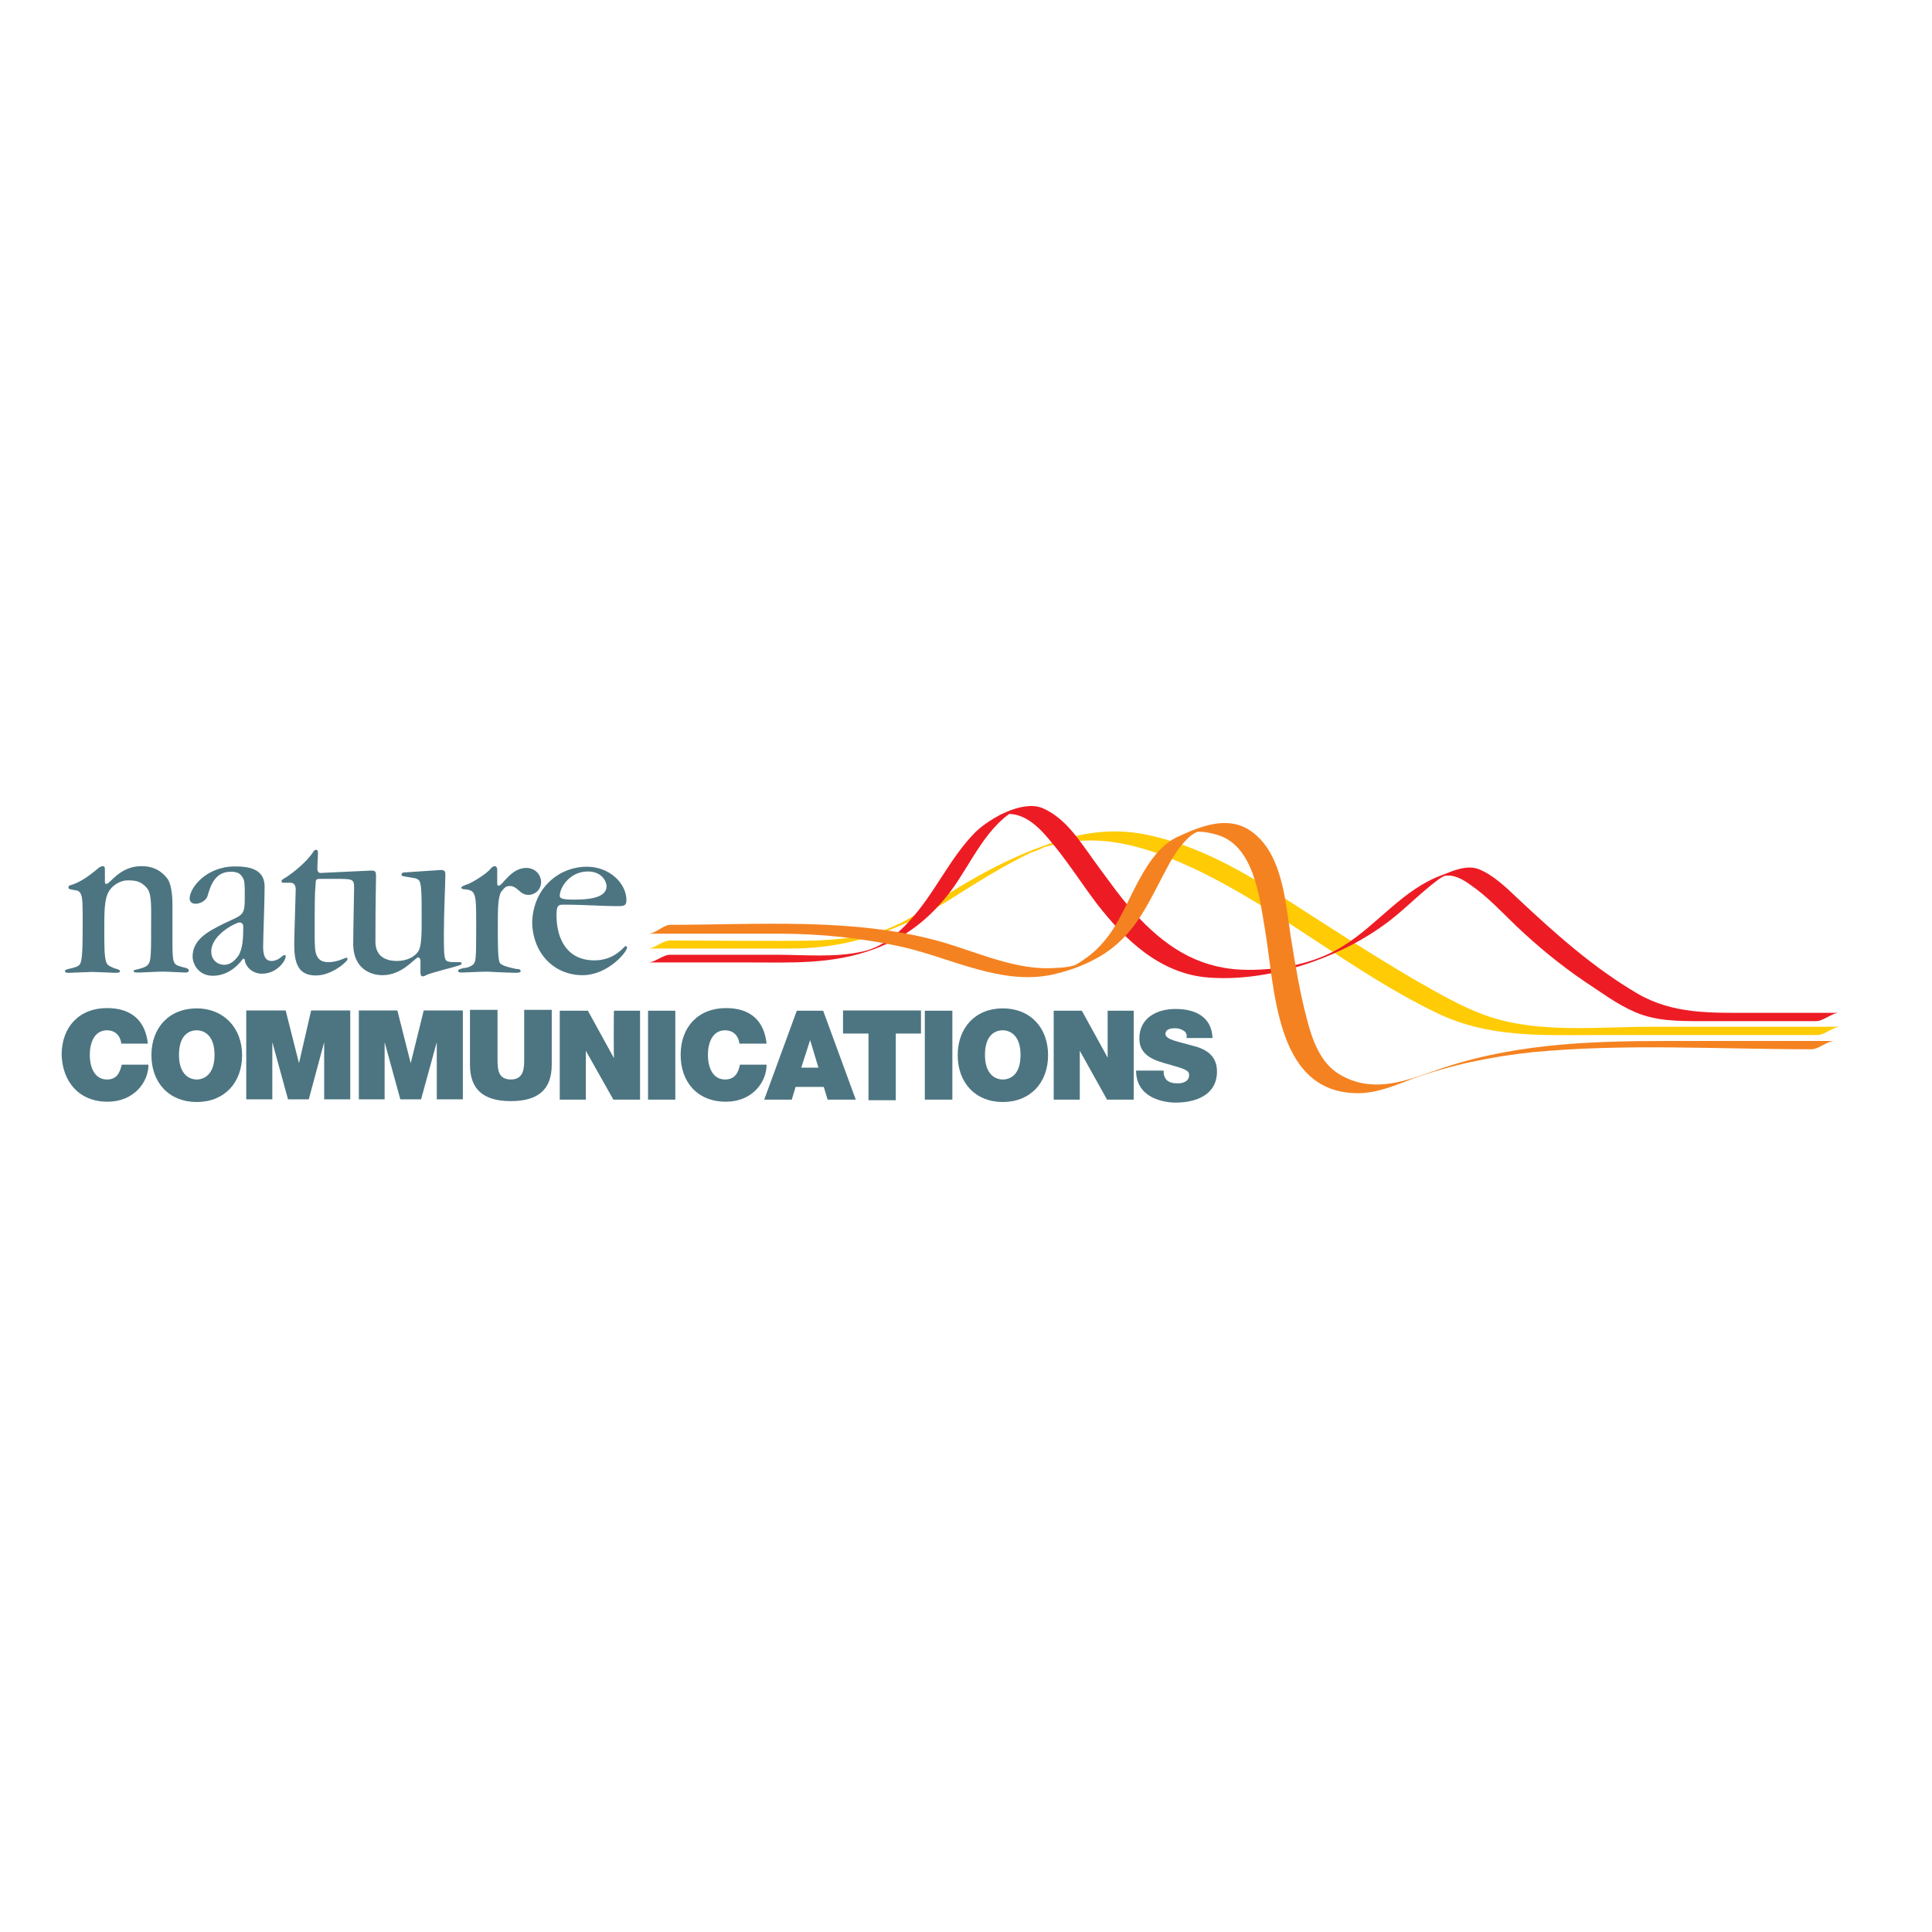 <?xml version="1.0" encoding="utf-8"?>
<!-- Generator: Adobe Illustrator 19.2.1, SVG Export Plug-In . SVG Version: 6.00 Build 0)  -->
<svg version="1.1" id="layer" xmlns="http://www.w3.org/2000/svg" xmlns:xlink="http://www.w3.org/1999/xlink" x="0px" y="0px"
	 viewBox="0 0 652 652" style="enable-background:new 0 0 652 652;" xml:space="preserve">
<style type="text/css">
	.st0{fill:#FFCB05;}
	.st1{fill:#ED1C24;}
	.st2{fill:#F58220;}
	.st3{fill:#4C7581;}
</style>
<g>
	<g>
		<path class="st0" d="M218.7,320.1c16,0,32.3,0,48.3,0c21.3,0,39.5-7.3,56.7-18.5c6.3-4,12.8-8,19.5-11.5c1.5-0.8,3-1.5,4.5-2.3
			c-0.3,0.3,7.8-3,2.8-1.3c3.8-1.3,7.5-2,11.5-2.5c14.5-1.8,28.5,3.3,41.3,9.3c28.5,13.5,53,34.8,81.5,48.5
			c17.5,8.5,35.3,7.5,54.2,7.5c24.8,0,49.5,0,74.3,0c2.5,0,5.3-2.8,7.8-2.8c-21.3,0-42.5,0-63.8,0c-18,0-37.8,2.3-55-3.5
			c-8.8-3-16.8-7.8-24.8-12.3c-14.5-8.5-28.8-17.8-42.8-26.8c-15-9.8-30.7-18.8-48.2-22.3c-11.5-2.3-22.5-0.5-33.3,3.5
			c-12.8,4.5-24.3,10.8-35.5,18c-8.5,5.5-15.5,10.5-25.5,12.5c-5.3,1-10.8,1.5-16.3,1.8c-16.5,0.3-33,0-49.2,0
			C223.7,317.1,221.2,320.1,218.7,320.1z"/>
		<path class="st1" d="M218.7,324.8c11,0,22,0,33,0c15,0,29,0.8,43.3-4.5c10.8-4,18.8-10.3,25.8-19.5c7-9.3,12.3-23,23.5-28.3
			c-2.5,1-5,1.8-7.8,2.8c7.5-2.5,13.3,2.8,17.8,8.3c5.8,6.8,10.5,14.3,15.8,21.3c9.5,12.3,21.5,23.8,37.8,25
			c19.7,1.5,42.8-6,58.8-17.5c6.8-4.8,12.2-10.8,19-15.8c1.8-1.3,5-2,0-0.8c1.3-0.3,2.5-0.3,3.8-0.3c2.5,0.3,5,1.8,7,3.3
			c5.5,3.8,10.3,9,15.3,13.8c7.2,6.8,14.7,13,22.8,18.5c5.8,3.8,11,7.8,17.3,10.5c7,3,14.5,3,22,3c11.8,0,23.8,0,35.5,0
			c1.3,0,2.2,0,3.5,0c2.5,0,5.3-2.8,7.8-2.8c-10,0-19.8,0-29.8,0c-13.5,0-26.3,0.5-38.3-6.5c-15-8.8-27.8-20.3-40.3-32
			c-4-3.8-8.3-8-13.3-10c-4-1.5-8.5,0.5-12.3,2c-13.3,4.8-21.8,16.8-33.5,24c-9.3,5.8-20.8,8-31.8,8c-15.3,0-26.5-6.5-37-17.5
			c-5.5-5.8-10-12.3-14.8-18.8c-5-6.8-9.7-14.8-17.8-18.3c-6.8-2.8-17.8,3.5-22.5,8c-8.8,8.8-13.8,20.8-22.3,30
			c-4.2,4.8-10,9.3-16.3,10.5c-9.2,2-19.2,1-28.8,1c-11.7,0-23.7,0-35.5,0C223.7,322.1,221.2,324.8,218.7,324.8z"/>
		<path class="st2" d="M218.7,315.1c14.8,0,29.8,0,44.5,0c14,0,28,1.5,41.5,4.5c16.5,3.8,33.3,13,50.5,9.3c8-1.8,16.5-5.3,22.5-11
			c7.5-6.8,11.5-16.5,16.3-25.3c2-3.8,4.3-7.3,7.2-10c2.3-2.3,6.5-2.8,0.3-1.5c3-0.8,6-0.3,8.8,0.5c12.8,3.3,14.7,21,16.5,31.5
			c3.5,20,3.3,54.8,30.3,55.8c6.8,0.3,13-2.3,19.5-4.8c13.3-4.8,26.5-7.5,40.5-9c31-3,63-1,94.2-1c2.5,0,5.3-2.8,7.8-2.8
			c-18.8,0-37.5,0-56.5,0c-27.2,0-53.7,1-79.7,10.5c-10,3.5-20.3,7-30.8,0.8c-6.5-3.8-9.3-11.8-11-18.5c-2.5-9.3-4-18.8-5.5-28
			c-1.8-11.8-2.8-28.8-14-36c-7.5-4.8-16.3-1.3-23.5,2c-12,5-16.5,23.3-23.5,33c-2.2,3-4.7,5.8-7.8,8c-1.8,1.3-3.5,2.5-5.5,3.3
			c1.8-0.8,1.8-0.8,0-0.3c-1.5,0.3-3,0.5-4.5,0.5c-13.5,1.3-27.3-5.5-40-9c-29-8-60.8-5.5-90.8-5.5
			C223.7,312.3,221.2,315.1,218.7,315.1z"/>
	</g>
	<path class="st3" d="M207.2,357.1L207.2,357.1l-8.8-16h-9.5v30h8.8v-16.5l0,0l9.3,16.5h9v-30h-8.8
		C207.1,341.1,207.1,357.1,207.2,357.1z M138.6,358.8L138.6,358.8l-4.5-17.8h-13v30h8.7v-19.3l0,0l5.3,19.3h7l5.3-19.3l0,0v19.3h8.8
		v-30h-13.2L138.6,358.8z M36.1,364.3c-4.3,0-5.8-4.3-5.8-8.3s1.5-8.3,5.8-8.3c3.8,0,4.8,3.3,4.8,4.5h9c-0.8-7.5-5.3-12-13.8-12
		c-9.3,0-15.3,6.3-15.3,15.8c0.3,9,5.8,15.8,15.5,15.8c8.8,0,13.8-6.5,13.8-12.5h-9C40.4,362.1,39.4,364.3,36.1,364.3z M66.4,340.3
		c-9.3,0-15.3,6.5-15.3,15.8s6,15.8,15.3,15.8s15.3-6.5,15.3-15.8S75.4,340.3,66.4,340.3z M66.4,364.3c-2.3,0-6-1.5-6-8.3
		s3.5-8.3,6-8.3c2.3,0,6,1.5,6,8.3S68.7,364.3,66.4,364.3z M100.9,358.8L100.9,358.8l-4.5-17.8H83.1v30h8.8v-19.3l0,0l5.3,19.3h7
		l5.2-19.3l0,0v19.3h8.8v-30h-13.2L100.9,358.8z M176.9,357.3c0,3,0,7-4.5,7c-4.5,0-4.5-3.8-4.5-7v-16.5h-9.3v18.5
		c0,8.3,4.5,12.3,13.8,12.3s13.8-4,13.8-12.3v-18.5h-9.3V357.3z M312.1,371.1h9.3v-30h-9.3V371.1z M338.4,340.3
		c-9.2,0-15.2,6.5-15.2,15.8s6,15.8,15.2,15.8c9.3,0,15.3-6.5,15.3-15.8S347.7,340.3,338.4,340.3z M338.4,364.3c-2.3,0-6-1.5-6-8.3
		s3.5-8.3,6-8.3c2.3,0,6,1.5,6,8.3S340.9,364.3,338.4,364.3z M284.6,348.8h8.5v22.5h9.2v-22.5h8.5v-7.8h-26.3V348.8z M402.1,352.8
		c-4.3-1.3-8.5-1.8-8.8-3.8c0-1.8,2-2,3.3-2c1,0,2,0.3,2.8,0.8c0.8,0.5,1.3,1.3,1,2.5h8.8c-0.3-7.3-6-9.8-12.5-9.8
		c-6.3,0-12.2,3-12.2,10c0,6,5.5,7.5,10.3,8.8c5.3,1.5,6.5,2,6.5,3.5c0,2.3-2.3,2.8-3.8,2.8c-1.8,0-3.8-0.3-4.5-2.3
		c-0.3-0.5-0.3-1.3-0.3-2h-9.3c0,9.5,9.8,10.8,13.3,10.8c6.8,0,14-2.5,14-10.5C410.7,355.8,406.4,353.8,402.1,352.8z M373.9,357.1
		L373.9,357.1l-8.8-16h-9.5v30h8.8v-16.5l0,0l9.2,16.5h9v-30h-8.8V357.1z M249.7,359.3c-0.5,2.8-1.8,5-5,5c-4.3,0-5.8-4.3-5.8-8.3
		s1.5-8.3,5.8-8.3c3.8,0,4.8,3.3,4.8,4.5h9.2c-0.8-7.5-5.2-12-13.7-12c-9.3,0-15.3,6.3-15.3,15.8c0,9,5.5,15.8,15.3,15.8
		c8.8,0,13.7-6.5,13.7-12.5H249.7z M218.7,371.1h9.2v-30h-9.2V371.1z M268.9,341.1l-11,30h9.3l1.3-4.3h9.5l1.3,4.3h9.5l-11-30H268.9
		z M270.4,360.3l3-9.3l0,0l2.8,9.3H270.4z M129.1,329.1c6.8,0,11-6,12-6c0.5,0,0.8,0.5,0.8,1.3c0,1.5,0,2.5,0,3.8
		c0,1,0.3,1.3,0.8,1.3c0.3,0,1-0.3,1.3-0.5c2.5-1,8.8-2.5,10.3-3c1-0.3,1.5-0.5,1.5-0.8s-0.3-0.5-0.5-0.5s-1.5,0-2.3,0
		c-1.5,0-2.5-0.3-2.7-1c-0.5-1-0.5-4.3-0.5-8.8c0-7.3,0.5-16.8,0.5-19.8c0-1-0.3-1.5-1.5-1.5l-12,0.8c-1,0-1.3,0.3-1.3,0.8
		s0.5,0.5,2.3,0.8c1.5,0.3,2.8,0.3,3.5,1c1,0.8,1,5,1,13.3c0,4,0,8.8-1,10.5c-1.3,2.3-4.3,3.5-7.3,3.5c-5.3,0-7.3-2.8-7.3-6.5
		c0-15.5,0.2-18.8,0.2-22c0-1.8-0.2-2-1.8-2l-17,0.8c-0.5,0-1-0.5-1-1.3c0-1.5,0.2-4,0.2-5.5c0-0.8-0.2-1-0.7-1
		c-0.5,0-0.8,0.5-1.3,1.3c-2,2.8-5.8,6-8.5,7.8c-1.3,0.8-1.8,1-1.8,1.5c0,0.3,0.3,0.5,0.5,0.5h2.5c1.5,0,1.8,1.3,1.8,2.3
		s-0.5,15.5-0.5,18.5c0,6.3,1.3,10.5,7.3,10.5c5.5,0,10.7-4.8,10.7-5.5c0-0.3-0.2-0.5-0.5-0.5c-0.2,0-3,1.5-5.8,1.5
		c-2,0-3.2-0.5-4-2s-0.8-4-0.8-7.8c0-9.3,0-13.5,0.3-16.3c0-1.8,0.2-2,1.5-2s2.8,0,5,0c6.3,0,6.5,0,6.5,3.3c0,1.5-0.3,14.5-0.3,19
		C119.4,326.8,124.9,329.1,129.1,329.1z M196.6,329.1c8.5,0,15-7.8,15-9.3c0-0.3,0-0.5-0.5-0.5c-0.5,0-3.5,4.8-10.5,4.8
		c-9.3,0-12.8-7.3-12.8-15.3c0-3.5,0.8-3.5,2.5-3.5c7,0,13,0.5,17.8,0.5c2.3,0,3.3,0,3.3-2c0-5.8-5.8-11.3-13.3-11.3
		c-10,0-18.5,7.8-18.5,19.3C180.1,322.3,187.4,329.1,196.6,329.1z M198.4,294.1c4.8,0,6.3,3.5,6.3,5c0,4-6.3,4.5-10.8,4.5
		c-3.8,0-5-0.3-5-1.3C188.9,299.6,192.2,294.1,198.4,294.1z M173.9,328.3c0.5,0,1.8,0,1.8-0.5c0-0.8-0.8-0.8-1.5-0.8
		c-1-0.3-4.5-0.8-5.5-2c-0.7-1.3-0.7-6-0.7-12c0-6.5,0-11,1.5-12.5c0.5-0.5,1-1.5,2.5-1.5c2.8,0,3.3,3,6.3,3c2.3,0,4.3-1.8,4.3-4.3
		s-2-4.8-5-4.8c-5.2,0-8,6-9.3,6c-0.2,0-0.5,0-0.5-0.8v-4.5c0-1-0.5-1.3-0.8-1.3c-0.2,0-0.8,0-1.8,1.3c-2,2-6.8,4.8-8,5
		c-1,0.5-1.5,0.5-1.5,1c0,0.3,0.5,0.5,1,0.5c3.8,0.3,4,1.3,4,10.8s0,12.5-0.5,13.8c-0.5,1.5-3,2-3.8,2c-0.8,0.3-1.8,0.3-1.8,1
		c0,0.5,1,0.5,1.5,0.5c0.8,0,6-0.3,8.5-0.3C167.4,328.1,173.4,328.3,173.9,328.3z M88.4,328.6c5,0,8-4.3,8-5.8c0-0.3,0-0.5-0.5-0.5
		c-0.5,0-1.8,2-4.3,2c-2.3,0-2.8-2.3-2.8-4.8s0.5-15.5,0.5-20.3c0-6-5.3-6.8-10-6.8c-9.8,0-15.3,7.3-15.3,10.8c0,1.3,1,1.8,2,1.8
		c1.5,0,3.5-1,4-2.5c1-3.5,2.5-8.3,7.8-8.3c2,0,3.3,0.3,4.3,2.3c0.5,1,0.5,2.8,0.5,5c0,7.8,0,6.8-7.3,10.3c-4.5,2.3-10.3,5-10.3,11
		c0,2.5,2,6.5,6.8,6.5c4.7,0,8.2-3,10-5.5l0.3-0.3c0.3,0,0.5,0.3,0.5,0.5C82.9,326.3,85.2,328.6,88.4,328.6z M80.4,322.6
		c-1.3,1.8-2.8,3-4.8,3c-1.8,0-4.3-1.3-4.3-4.5c0-5.8,8.5-9.8,9.5-9.8c0.8,0,1.3,0.5,1.3,1.5C82.1,316.6,81.9,320.3,80.4,322.6z
		 M23.4,328.3c0.5,0,6.5-0.3,7.8-0.3s6.8,0.3,7.5,0.3s1.8,0,1.8-0.5c0-0.8-1.8-0.8-2.5-1.3c-1.3-0.5-2-1-2.3-2.3
		c-0.5-2-0.5-5-0.5-11.3c0-4.8,0-9.5,1.5-12c1-1.8,3.5-3.8,6.5-3.8c3,0,4.5,0.5,6.3,2.5c1.8,2,1.5,6.3,1.5,13.3
		c0,5.8,0,8.8-0.3,10.8c-0.3,2-1.3,2.5-2.8,3c-1.3,0.5-2.8,0.5-2.8,1s0.5,0.5,2,0.5c1,0,5.8-0.3,7.8-0.3s6.5,0.3,7.3,0.3
		c1,0,1.5,0,1.5-0.8c0-0.5-1-0.8-2-1c-3.5-1-3.5-0.8-3.5-10.3c0-2.5,0-5.8,0-11c0-2.5-0.3-6.3-1.5-8.3c-1.8-2.5-4.5-4.5-9-4.5
		c-7.3,0-10.5,6-11.8,6c-0.5,0-0.5-0.5-0.5-1v-3.5c0-1,0-1.5-0.8-1.5c-0.5,0-1,0.5-1.2,0.5c-3.3,2.8-6.3,5-9.8,6
		c-0.3,0-0.5,0.3-0.5,0.8s0.8,0.5,2,0.8c1,0,1.8,0.5,2,1c0.8,1,0.8,4,0.8,8.8c0,7,0,11.5-0.5,14c-0.3,1.8-1.3,2-3,2.5
		c-1.3,0.3-2.5,0.5-2.5,1C22.1,328.3,22.4,328.3,23.4,328.3z"/>
</g>
</svg>
